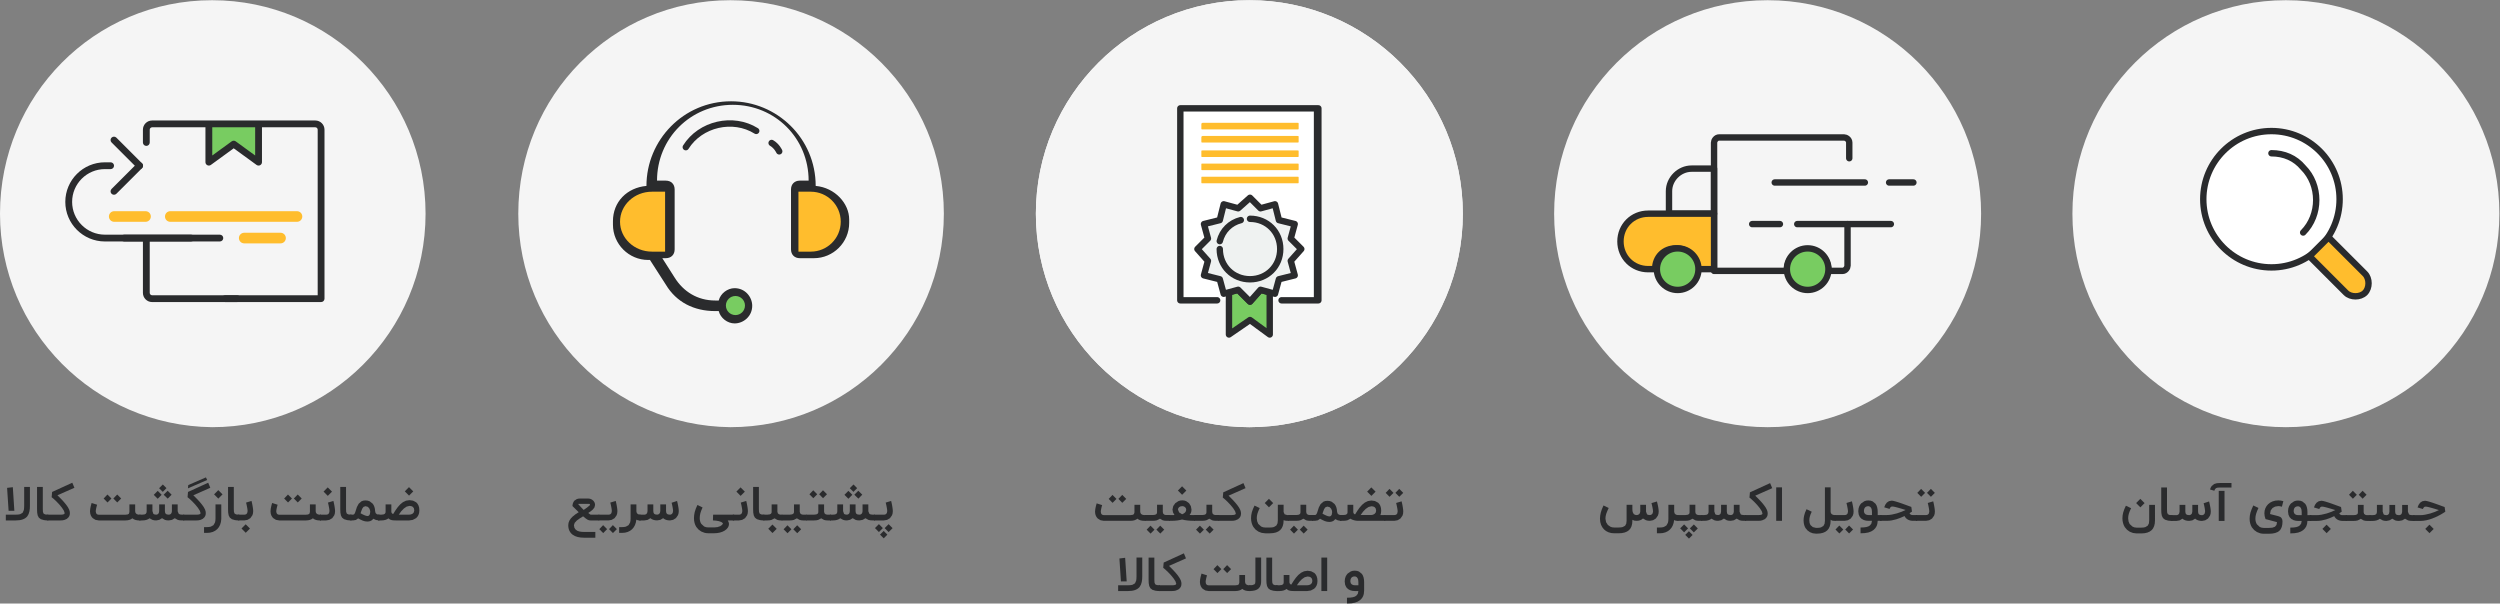 <?xml version="1.0" encoding="UTF-8" standalone="no"?>
<svg xmlns:dc="http://purl.org/dc/elements/1.1/" xmlns:cc="http://creativecommons.org/ns#"
     xmlns:rdf="http://www.w3.org/1999/02/22-rdf-syntax-ns#" xmlns:svg="http://www.w3.org/2000/svg"
     xmlns="http://www.w3.org/2000/svg" viewBox="0 0 250.04 60.36" height="60.36"
     width="250.04" xml:space="preserve" id="svg2" version="1.1">
    <rect x="0" y="0" width="250.04" height="60.36" fill="#808080" stroke="none"/>
    <defs id="defs6"/>
    <g transform="matrix(1.333,0,0,-1.333,0,60.36)" id="g10">
        <g transform="scale(0.1)" id="g12">
            <path id="path14" style="fill:#f5f5f5;fill-opacity:1;fill-rule:nonzero;stroke:none"
                  d="m 1715.13,452.656 c 88.52,0 160.18,-71.66 160.18,-160.179 0,-88.52 -71.66,-160.18 -160.18,-160.18 -88.52,0 -160.18,71.66 -160.18,160.18 0,88.519 71.66,160.179 160.18,160.179"/>
            <path id="path16" style="fill:#ffffff;fill-opacity:1;fill-rule:nonzero;stroke:none"
                    d="m 1704.28,354.477 c 28.25,0 51.15,-22.899 51.15,-51.149 0,-28.246 -22.9,-51.144 -51.15,-51.144 -28.25,0 -51.15,22.898 -51.15,51.144 0,28.25 22.9,51.149 51.15,51.149"/>
            <path id="path18" style="fill:none;stroke:#2a2b2d;stroke-width:4.799;stroke-linecap:butt;stroke-linejoin:miter;stroke-miterlimit:2.613;stroke-dasharray:none;stroke-opacity:1"
                    d="m 1704.28,354.477 c 28.25,0 51.15,-22.899 51.15,-51.149 0,-28.246 -22.9,-51.144 -51.15,-51.144 -28.25,0 -51.15,22.898 -51.15,51.144 0,28.25 22.9,51.149 51.15,51.149 z"/>
            <path id="path20" style="fill:none;stroke:#2a2b2d;stroke-width:4.799;stroke-linecap:round;stroke-linejoin:miter;stroke-miterlimit:2.613;stroke-dasharray:none;stroke-opacity:1"
                    d="m 1704.28,337.824 c 9.51,0 17.84,-3.566 23.79,-10.707 13.08,-13.082 13.08,-35.683 0,-48.765 v 0"/>
            <path id="path22" style="fill:#FFBD2D;fill-opacity:1;fill-rule:nonzero;stroke:none"
                    d="m 1732.83,260.512 14.27,14.269 27.36,-27.355 c 3.57,-3.571 3.57,-10.703 0,-14.274 v 0 c -3.57,-3.566 -10.71,-3.566 -14.28,0 l -27.35,27.36"/>
            <path id="path24" style="fill:none;stroke:#2a2b2d;stroke-width:4.799;stroke-linecap:butt;stroke-linejoin:miter;stroke-miterlimit:2.613;stroke-dasharray:none;stroke-opacity:1"
                    d="m 1732.83,260.512 14.27,14.269 27.36,-27.355 c 3.57,-3.571 3.57,-10.703 0,-14.274 v 0 c -3.57,-3.566 -10.71,-3.566 -14.28,0 z"/>
            <path id="path26" style="fill:#2a2b2d;fill-opacity:1;fill-rule:nonzero;stroke:none"
                    d="m 1602.76,75.363 3.13,3.168 3.21,-3.207 -3.17,-3.168 z m 0.35,-22.781 -2.68,0.336 -2.43,0.934 -2.11,1.504 -1.68,2 c -0.55,0.906 -0.99,1.918 -1.28,3.023 -0.31,1.105 -0.46,2.262 -0.46,3.473 l 0.14,2.227 0.44,2.215 0.8,2.367 c 0.33,0.828 0.73,1.734 1.22,2.715 l 3.91,-1.863 -1.04,-2.277 -0.68,-1.91 -0.37,-1.723 -0.11,-1.73 0.28,-2.273 0.83,-1.961 2.2,-1.976 c 0.9,-0.492 1.91,-0.738 3.02,-0.738 h 3.53 c 1.24,0 2.24,0.129 3.01,0.383 l 1.8,1.086 0.89,1.699 0.22,2.195 v 11.719 h 4.34 V 62.285 c 0,-3.238 -0.85,-5.664 -2.57,-7.277 -1.71,-1.617 -4.27,-2.426 -7.69,-2.426 h -3.53"/>
            <path id="path28" style="fill:#2a2b2d;fill-opacity:1;fill-rule:nonzero;stroke:none"
                    d="m 1630.05,61.953 c -1.28,0 -2.37,0.078 -3.29,0.234 l -2.31,0.695 -1.51,1.18 -0.87,1.672 -0.39,2.168 c -0.06,0.809 -0.09,1.695 -0.09,2.672 v 16.492 h 4.33 V 70.574 l 0.1,-2.23 0.51,-1.297 1.23,-0.609 c 0.56,-0.094 1.32,-0.148 2.29,-0.148 v -4.336"/>
            <path id="path30" style="fill:#2a2b2d;fill-opacity:1;fill-rule:nonzero;stroke:none"
                    d="m 1642.55,61.988 c -2.13,0 -3.81,0.551 -5.05,1.656 l -2.12,-1.289 -2.41,-0.402 h -3.92 v 4.336 h 3.92 l 0.6,0.066 0.79,0.34 0.68,0.805 0.3,1.473 v 0.07 4.945 h 4.33 V 69.043 c 0,-0.953 0.23,-1.649 0.68,-2.082 0.44,-0.434 1.17,-0.656 2.2,-0.656 l 0.6,0.082 0.78,0.355 0.69,0.828 0.3,1.473 v 4.945 h 4.31 V 69.043 c 0,-0.953 0.24,-1.652 0.69,-2.098 0.46,-0.449 1.2,-0.672 2.24,-0.672 l 0.62,0.094 0.77,0.387 0.66,0.824 0.29,1.465 -0.06,0.922 -0.17,1.141 -0.21,1.219 -0.24,1.176 -0.24,1.008 -0.18,0.715 4.09,1.344 0.14,-0.562 0.25,-1.074 0.3,-1.43 0.29,-1.574 0.22,-1.551 0.09,-1.332 c 0,-1.184 -0.2,-2.223 -0.59,-3.109 l -1.52,-2.211 -2.12,-1.316 -2.39,-0.453 c -2.16,0 -3.87,0.57 -5.12,1.707 l -2.11,-1.281 -2.38,-0.391"/>
            <path id="path32" style="fill:#2a2b2d;fill-opacity:1;fill-rule:nonzero;stroke:none"
                    d="m 1669.07,61.953 h -4.33 v 22.551 h 4.33 z m 5.23,25.059 h -8.53 l -1.74,-0.059 -1.2,-0.312 -0.82,-0.734 -0.59,-1.312 -3.23,0.957 c 0.3,1.043 0.71,1.898 1.24,2.562 l 1.87,1.547 2.04,0.602 2.43,0.145 h 8.53 v -3.395"/>
            <path id="path34" style="fill:#2a2b2d;fill-opacity:1;fill-rule:nonzero;stroke:none"
                    d="m 1705.03,56.91 1.9,0.699 1.13,1.332 0.39,2.106 -0.78,0.211 -1.24,0.328 -1.58,0.418 -1.71,0.465 -1.71,0.453 -1.57,0.391 -0.67,2.238 -0.21,2.133 c 0,1.324 0.24,2.574 0.73,3.754 0.49,1.176 1.18,2.207 2.09,3.082 0.9,0.875 2.01,1.566 3.32,2.082 1.31,0.508 2.78,0.762 4.42,0.762 l 1.72,-0.141 1.96,-0.43 -1.09,-4.184 -1.43,0.359 -1.26,0.113 -2.43,-0.375 -1.94,-1.086 -1.31,-1.742 -0.48,-2.332 v -0.223 l 0.02,-0.215 6.11,-1.57 c 1.11,-0.277 1.92,-0.75 2.42,-1.414 0.49,-0.672 0.75,-1.5 0.75,-2.484 0,-1.613 -0.18,-3 -0.55,-4.168 -0.39,-1.168 -0.97,-2.133 -1.8,-2.895 -0.81,-0.762 -1.88,-1.32 -3.19,-1.688 -1.29,-0.363 -2.89,-0.551 -4.75,-0.551 h -3.67 c -0.96,0 -1.87,0.113 -2.74,0.332 l -2.46,0.949 -2.1,1.496 -1.7,1.992 c -1.14,1.859 -1.72,4.035 -1.72,6.535 l 0.16,2.281 0.49,2.324 0.87,2.496 c 0.35,0.875 0.77,1.812 1.25,2.824 l 3.87,-1.867 -1.04,-2.355 -0.71,-2.023 -0.42,-1.828 -0.13,-1.77 c 0,-1.68 0.37,-3.106 1.12,-4.281 l 2.18,-2.027 c 0.93,-0.473 1.94,-0.703 3.08,-0.703 h 3.67 c 1.05,0 1.97,0.067 2.74,0.195"/>
            <path id="path36" style="fill:#2a2b2d;fill-opacity:1;fill-rule:nonzero;stroke:none"
                    d="m 1724.18,72.922 c -0.99,0 -1.77,-0.305 -2.36,-0.918 -0.57,-0.621 -0.86,-1.578 -0.86,-2.875 l 0.3,-1.305 0.78,-0.879 1.07,-0.5 1.18,-0.156 h 2.69 v 2.367 l -0.16,1.699 -0.41,1.176 -0.57,0.75 -0.63,0.414 -0.58,0.188 z m -5.75,-15.98 2.48,0.09 1.93,0.281 1.48,0.473 1.1,0.684 1.12,1.379 0.44,2.105 h -2.69 l -1.77,0.137 -1.74,0.48 -1.57,0.879 -1.3,1.332 -0.86,1.875 -0.33,2.473 0.21,2.133 0.53,1.645 0.73,1.246 0.76,0.934 2.37,1.609 c 0.88,0.375 1.83,0.566 2.86,0.566 1.27,0 2.35,-0.219 3.24,-0.656 l 2.21,-1.801 c 0.58,-0.766 1,-1.676 1.27,-2.727 0.27,-1.051 0.4,-2.191 0.4,-3.422 v -2.367 h 2.95 v -4.336 h -2.97 c -0.04,-1.59 -0.33,-2.93 -0.84,-4.023 -0.52,-1.09 -1.29,-2.043 -2.31,-2.856 l -1.74,-1.086 -2.11,-0.777 c -0.78,-0.207 -1.64,-0.359 -2.6,-0.457 -0.96,-0.105 -2.04,-0.152 -3.25,-0.152 v 4.34"/>
            <path id="path38" style="fill:#2a2b2d;fill-opacity:1;fill-rule:nonzero;stroke:none"
                    d="m 1742.51,55.977 3.14,3.172 3.2,-3.203 -3.17,-3.168 z m 14.49,12.906 -0.56,-0.375 -1.26,-0.824 0.53,-0.812 0.75,-0.418 0.72,-0.148 0.49,-0.016 h 3.18 v -4.336 h -3.18 c -1.39,0.016 -2.63,0.316 -3.73,0.914 -1.09,0.598 -1.95,1.492 -2.56,2.691 -0.9,-0.441 -1.86,-0.879 -2.89,-1.316 -1.04,-0.434 -2.12,-0.816 -3.24,-1.156 -1.13,-0.336 -2.29,-0.609 -3.47,-0.82 -1.19,-0.207 -2.37,-0.312 -3.55,-0.312 h -5.19 v 4.336 h 5.19 c 1.14,0 2.34,0.113 3.64,0.351 1.29,0.231 2.55,0.531 3.81,0.895 1.25,0.367 2.45,0.777 3.58,1.23 1.13,0.453 2.12,0.895 2.95,1.336 l -1.73,0.531 -1.91,0.578 -1.94,0.555 -1.79,0.477 -1.49,0.336 -1.05,0.117 -0.71,-0.09 -0.54,-0.316 -0.46,-0.566 -0.43,-0.836 -3.99,1.203 0.81,1.961 1.16,1.59 1.6,1.074 2.08,0.391 1.29,-0.195 1.89,-0.504 2.27,-0.711 2.43,-0.84 2.37,-0.852 2.08,-0.758 1.54,-0.566 0.8,-0.277 0.51,-3.519"/>
            <path id="path40" style="fill:#2a2b2d;fill-opacity:1;fill-rule:nonzero;stroke:none"
                    d="m 1772.69,78.633 -2.92,2.965 2.89,2.996 3,-2.996 z m -7.29,-0.016 -2.93,2.961 2.87,3 3,-3 z m 13.26,-12.328 v -4.336 h -2.57 c -0.99,0 -1.89,0.133 -2.7,0.402 l -2.06,1.18 -2.3,-1.195 c -0.9,-0.258 -1.91,-0.387 -3.04,-0.387 h -6.03 v 4.336 h 6.03 l 1.69,0.203 0.97,0.492 0.41,0.664 0.09,0.715 v 5.641 h 4.32 v -5.523 l 0.35,-1.223 0.8,-0.664 0.87,-0.262 0.6,-0.043 h 2.57"/>
            <path id="path42" style="fill:#2a2b2d;fill-opacity:1;fill-rule:nonzero;stroke:none"
                    d="m 1777.9,66.289 h 2.24 l 1.67,0.176 0.99,0.516 0.48,0.824 0.13,1.117 v 5.066 h 4.33 v -4.981 l 0.68,-2.055 c 0.45,-0.43 1.17,-0.652 2.16,-0.664 h -0.02 l 0.64,0.105 0.73,0.359 0.6,0.781 0.26,1.387 v 5.066 h 4.31 v -4.981 c 0,-0.953 0.23,-1.641 0.68,-2.074 0.45,-0.426 1.2,-0.644 2.21,-0.644 l 0.84,0.129 0.74,0.438 0.53,0.793 0.25,1.199 v -0.016 5.156 h 4.33 V 68.832 l 0.83,-1.941 c 0.51,-0.398 1.31,-0.602 2.39,-0.602 h 1.71 v -4.336 h -1.71 c -1.19,0 -2.23,0.133 -3.11,0.391 l -2.28,1.281 -2.09,-1.246 -2.43,-0.426 c -1.09,0 -2.04,0.133 -2.86,0.402 l -2.18,1.289 -2.04,-1.238 -2.26,-0.453 c -1.1,-0.012 -2.06,0.129 -2.89,0.414 l -2.15,1.207 c -1.35,-1.082 -3.18,-1.621 -5.47,-1.621 h -2.24 v 4.336"/>
            <path id="path44" style="fill:#2a2b2d;fill-opacity:1;fill-rule:nonzero;stroke:none"
                    d="m 1819.68,55.977 3.13,3.172 3.21,-3.203 -3.17,-3.168 z m 15.05,12.906 -0.91,-0.606 -2.13,-1.316 c -0.88,-0.516 -1.91,-1.066 -3.1,-1.648 -1.18,-0.578 -2.46,-1.117 -3.82,-1.617 -1.37,-0.496 -2.81,-0.914 -4.31,-1.246 -1.5,-0.332 -3,-0.496 -4.51,-0.496 h -5.27 v 4.336 h 5.27 c 1.14,0 2.35,0.113 3.64,0.351 1.29,0.231 2.56,0.531 3.82,0.895 1.25,0.367 2.44,0.777 3.57,1.23 1.13,0.453 2.12,0.895 2.95,1.336 l -1.73,0.531 -1.9,0.578 -1.94,0.555 -1.8,0.477 -1.49,0.336 -1.05,0.117 -0.7,-0.09 -0.54,-0.316 -0.46,-0.566 -0.44,-0.836 -3.98,1.203 0.8,1.961 1.17,1.59 1.6,1.074 2.07,0.391 1.28,-0.195 1.91,-0.504 2.27,-0.711 2.43,-0.84 2.37,-0.852 2.07,-0.758 1.55,-0.566 0.8,-0.277 0.51,-3.519"/>
            <path id="path46" style="fill:#f5f5f5;fill-opacity:1;fill-rule:nonzero;stroke:none"
                    d="m 1326.26,452.656 c 88.52,0 160.18,-71.66 160.18,-160.179 0,-88.52 -71.66,-160.18 -160.18,-160.18 -88.52,0 -160.18,71.66 -160.18,160.18 0,88.519 71.66,160.179 160.18,160.179"/>
            <path id="path48" style="fill:none;stroke:#2a2b2d;stroke-width:4.799;stroke-linecap:round;stroke-linejoin:round;stroke-miterlimit:2.613;stroke-dasharray:none;stroke-opacity:1"
                    d="m 1386.21,284.672 v -31.211 c 0,-1.301 -1.3,-3.898 -3.9,-3.898 h -10.41 c 0,9.101 -6.5,15.601 -15.6,15.601 -9.11,0 -15.61,-6.5 -15.61,-15.601 h -54.62 v 96.234 c 0,1.301 1.3,3.898 3.9,3.898 h 93.64 c 1.3,0 3.9,-1.3 3.9,-3.898 V 334.09"/>
            <path id="path50" style="fill:none;stroke:#2a2b2d;stroke-width:4.799;stroke-linecap:round;stroke-linejoin:round;stroke-miterlimit:2.613;stroke-dasharray:none;stroke-opacity:1"
                    d="m 1286.07,326.289 h -16.9 c -9.11,0 -16.91,-7.805 -16.91,-16.906 v -16.906 h 33.81 z"/>
            <path id="path52" style="fill:#FFBD2D;fill-opacity:1;fill-rule:nonzero;stroke:none"
                    d="m 1286.07,292.477 h -49.42 c -11.7,0 -20.8,-9.106 -20.8,-20.809 0,-11.703 9.1,-20.809 20.8,-20.809 h 5.21 c 0,9.106 6.5,15.61 15.6,15.61 9.1,0 15.61,-6.504 15.61,-15.61 h 13 v 41.618"/>
            <path id="path54" style="fill:none;stroke:#2a2b2d;stroke-width:4.799;stroke-linecap:round;stroke-linejoin:round;stroke-miterlimit:2.613;stroke-dasharray:none;stroke-opacity:1"
                    d="m 1286.07,292.477 h -49.42 c -11.7,0 -20.8,-9.106 -20.8,-20.809 0,-11.703 9.1,-20.809 20.8,-20.809 h 5.21 c 0,9.106 6.5,15.61 15.6,15.61 9.1,0 15.61,-6.504 15.61,-15.61 h 13 z"/>
            <path id="path56" style="fill:#78cc61;fill-opacity:1;fill-rule:nonzero;stroke:none"
                    d="m 1258.76,266.469 c 8.62,0 15.61,-6.989 15.61,-15.61 0,-8.617 -6.99,-15.601 -15.61,-15.601 -8.62,0 -15.6,6.984 -15.6,15.601 0,8.621 6.98,15.61 15.6,15.61"/>
            <path id="path58" style="fill:none;stroke:#2a2b2d;stroke-width:4.799;stroke-linecap:round;stroke-linejoin:round;stroke-miterlimit:2.613;stroke-dasharray:none;stroke-opacity:1"
                    d="m 1258.76,266.469 c 8.62,0 15.61,-6.989 15.61,-15.61 0,-8.617 -6.99,-15.601 -15.61,-15.601 -8.62,0 -15.6,6.984 -15.6,15.601 0,8.621 6.98,15.61 15.6,15.61 z"/>
            <path id="path60" style="fill:#78cc61;fill-opacity:1;fill-rule:nonzero;stroke:none"
                    d="m 1356.3,266.469 c 8.62,0 15.6,-6.989 15.6,-15.61 0,-8.617 -6.98,-15.601 -15.6,-15.601 -8.62,0 -15.61,6.984 -15.61,15.601 0,8.621 6.99,15.61 15.61,15.61"/>
            <path id="path62" style="fill:none;stroke:#2a2b2d;stroke-width:4.799;stroke-linecap:round;stroke-linejoin:round;stroke-miterlimit:2.613;stroke-dasharray:none;stroke-opacity:1"
                    d="m 1356.3,266.469 c 8.62,0 15.6,-6.989 15.6,-15.61 0,-8.617 -6.98,-15.601 -15.6,-15.601 -8.62,0 -15.61,6.984 -15.61,15.601 0,8.621 6.99,15.61 15.61,15.61 z"/>
            <path id="path64" style="fill:none;stroke:#2a2b2d;stroke-width:4.799;stroke-linecap:round;stroke-linejoin:round;stroke-miterlimit:2.613;stroke-dasharray:none;stroke-opacity:1"
                    d="m 1348.49,284.672 h 70.23"/>
            <path id="path66" style="fill:none;stroke:#2a2b2d;stroke-width:4.799;stroke-linecap:round;stroke-linejoin:round;stroke-miterlimit:2.613;stroke-dasharray:none;stroke-opacity:1"
                    d="m 1399.21,315.887 h -67.62"/>
            <path id="path68" style="fill:none;stroke:#2a2b2d;stroke-width:4.799;stroke-linecap:round;stroke-linejoin:round;stroke-miterlimit:2.613;stroke-dasharray:none;stroke-opacity:1"
                    d="m 1314.68,284.672 h 20.81"/>
            <path id="path70" style="fill:none;stroke:#2a2b2d;stroke-width:4.799;stroke-linecap:round;stroke-linejoin:round;stroke-miterlimit:2.613;stroke-dasharray:none;stroke-opacity:1"
                    d="m 1435.63,315.887 h -18.21"/>
            <path id="path72" style="fill:#2a2b2d;fill-opacity:1;fill-rule:nonzero;stroke:none"
                    d="m 1237.94,62.035 c -1.09,0 -2.07,0.152 -2.94,0.453 l -2.25,1.289 -1.11,-0.836 -1.2,-0.531 -1.24,-0.289 -1.19,-0.086 -1.7,0.141 -1.53,0.625 v -0.731 c 0,-3.191 -0.87,-5.559 -2.59,-7.086 -1.72,-1.531 -4.29,-2.301 -7.67,-2.301 h -3.4 c -1.55,0 -2.98,0.254 -4.28,0.769 -1.31,0.508 -2.42,1.238 -3.36,2.18 -0.94,0.945 -1.68,2.094 -2.21,3.434 -0.52,1.344 -0.79,2.848 -0.79,4.519 l 0.15,2.297 0.46,2.352 0.81,2.516 c 0.33,0.875 0.73,1.816 1.22,2.816 l 3.9,-1.898 -1.07,-2.328 -0.78,-2.035 -0.45,-1.863 -0.14,-1.801 0.47,-2.605 1.35,-2.109 2.07,-1.41 c 0.8,-0.344 1.69,-0.508 2.65,-0.492 h 3.4 c 1.23,0 2.23,0.113 3,0.34 l 1.81,0.981 0.87,1.586 0.24,2.141 v 12 h 4.34 v -3.133 c 0,-1 0.09,-1.801 0.28,-2.402 l 0.73,-1.387 1.04,-0.637 1.18,-0.156 0.83,0.129 0.88,0.445 0.7,0.844 0.28,1.316 v 4.981 h 4.32 v -5.156 l 0.72,-1.941 c 0.45,-0.41 1.18,-0.617 2.17,-0.617 h -0.02 l 0.65,0.113 0.79,0.383 0.67,0.816 0.28,1.422 -0.15,1.461 -0.33,1.82 -0.38,1.738 -0.32,1.215 4.1,1.238 0.14,-0.543 0.27,-1.07 0.31,-1.41 0.3,-1.566 0.22,-1.551 0.09,-1.332 c 0,-1.183 -0.2,-2.211 -0.59,-3.094 l -1.51,-2.191 -2.11,-1.316 -2.38,-0.453"/>
            <path id="path74" style="fill:#2a2b2d;fill-opacity:1;fill-rule:nonzero;stroke:none"
                    d="m 1259.37,62.035 h -0.67 l -1.35,0.086 -1.24,0.488 c -0.14,-1.496 -0.49,-2.856 -1.03,-4.074 -0.55,-1.219 -1.27,-2.258 -2.19,-3.129 -0.9,-0.863 -1.99,-1.531 -3.26,-2.008 -1.26,-0.476 -2.68,-0.715 -4.27,-0.715 h -2.17 v 4.34 h 2.17 c 1.12,0 2.08,0.113 2.89,0.344 l 2.01,1.117 1.16,1.992 c 0.26,0.816 0.38,1.816 0.38,2.988 v 10.605 h 4.35 v -5.207 l 0.34,-1.293 0.78,-0.754 0.86,-0.355 0.57,-0.09 h 0.67 v -4.336"/>
            <path id="path76" style="fill:#2a2b2d;fill-opacity:1;fill-rule:nonzero;stroke:none"
                    d="m 1267.91,56.359 2.99,2.957 2.97,-2.992 -2.97,-2.961 z m -3.47,-4.879 2.75,2.754 2.79,-2.785 -2.75,-2.754 z m -3.8,4.914 2.97,2.961 2.95,-2.996 -2.95,-2.961 z m 16.56,9.977 v -4.336 h -2.57 c -0.99,0 -1.88,0.133 -2.7,0.402 l -2.05,1.184 -2.31,-1.199 c -0.9,-0.258 -1.9,-0.387 -3.04,-0.387 h -6.03 v 4.336 h 6.03 l 1.69,0.203 0.97,0.492 0.41,0.664 0.09,0.715 v 5.641 h 4.33 v -5.523 l 0.35,-1.223 0.79,-0.664 0.87,-0.262 0.6,-0.043 h 2.57"/>
            <path id="path78" style="fill:#2a2b2d;fill-opacity:1;fill-rule:nonzero;stroke:none"
                    d="m 1276.44,66.371 h 2.24 l 1.67,0.176 0.99,0.516 0.48,0.824 0.13,1.117 v 5.066 h 4.33 v -4.981 l 0.68,-2.055 c 0.45,-0.43 1.17,-0.652 2.16,-0.664 h -0.02 l 0.64,0.105 0.73,0.359 0.6,0.781 0.26,1.387 v 5.066 h 4.31 v -4.981 c 0,-0.953 0.23,-1.641 0.68,-2.074 0.46,-0.426 1.2,-0.644 2.22,-0.644 l 0.83,0.129 0.74,0.438 0.54,0.793 0.24,1.199 v -0.016 5.156 h 4.34 v -5.156 l 0.82,-1.941 c 0.51,-0.399 1.32,-0.602 2.4,-0.602 h 1.7 v -4.336 h -1.7 c -1.2,0 -2.24,0.133 -3.12,0.391 l -2.28,1.281 -2.09,-1.246 -2.42,-0.426 c -1.09,0 -2.05,0.133 -2.86,0.402 l -2.19,1.289 -2.03,-1.238 -2.27,-0.453 c -1.1,-0.012 -2.06,0.129 -2.89,0.414 l -2.15,1.207 c -1.35,-1.082 -3.18,-1.621 -5.47,-1.621 h -2.24 v 4.336"/>
            <path id="path80" style="fill:#2a2b2d;fill-opacity:1;fill-rule:nonzero;stroke:none"
                    d="m 1309.35,62.035 v 4.336 h 10.19 l 0.77,0.027 0.96,0.137 0.8,0.332 0.34,0.602 -0.56,1.812 -1.46,2.262 -1.99,2.43 -2.19,2.316 -2.05,1.922 -1.54,1.258 0.35,3.933 15.15,6.934 1.59,-3.797 -12.74,-5.625 1.48,-1.461 1.7,-1.734 1.74,-1.899 1.61,-1.965 1.35,-1.926 0.93,-1.781 0.42,-1.41 0.11,-1.234 -0.12,-1.219 -0.29,-0.891 -0.65,-1.059 -1.2,-1.098 -1.96,-0.852 c -0.78,-0.234 -1.73,-0.351 -2.85,-0.351 h -9.89"/>
            <path id="path82" style="fill:#2a2b2d;fill-opacity:1;fill-rule:nonzero;stroke:none"
                    d="m 1337.05,62.035 h -4.35 v 25.113 h 4.35 V 62.035"/>
            <path id="path84" style="fill:#2a2b2d;fill-opacity:1;fill-rule:nonzero;stroke:none"
                    d="m 1362.53,52.406 -2.37,0.277 -2.13,0.82 -1.82,1.297 -1.47,1.734 -0.53,0.98 -0.48,1.281 -0.35,1.586 -0.14,1.899 0.09,1.75 0.33,1.902 0.65,2.188 c 0.29,0.781 0.66,1.656 1.13,2.621 l 3.92,-1.863 -0.88,-1.977 -0.55,-1.688 -0.3,-1.508 -0.08,-1.445 0.21,-1.851 0.65,-1.559 -0.01,0.012 1.77,-1.531 2.36,-0.594 h 0.8 c 1.21,0 2.21,0.129 2.98,0.387 l 1.81,1.082 0.89,1.688 0.24,2.211 v 25.043 h 4.28 V 68.723 l 0.26,-0.977 0.64,-0.742 0.92,-0.469 1.02,-0.164 h 0.92 v -4.336 h -0.92 l -1.02,0.047 -0.72,0.145 -0.57,0.27 -0.53,0.406 v -0.797 c 0,-6.441 -3.4,-9.676 -10.2,-9.699 h -0.8"/>
            <path id="path86" style="fill:#2a2b2d;fill-opacity:1;fill-rule:nonzero;stroke:none"
                    d="m 1387.39,52.562 -2.92,2.957 2.89,3 2.99,-3 z m -7.3,-0.016 -2.92,2.957 2.87,2.996 3,-2.996 z m 9.41,24.117 0.14,-0.578 0.26,-1.101 0.29,-1.453 0.28,-1.613 0.2,-1.574 0.09,-1.34 c 0,-1.195 -0.2,-2.234 -0.6,-3.109 l -1.55,-2.168 -2.15,-1.277 -2.39,-0.414 h -7.51 v 4.336 h 7.63 l 0.6,0.062 0.78,0.32 0.69,0.793 0.3,1.457 -0.07,0.93 -0.16,1.172 -0.24,1.281 -0.24,1.242 -0.25,1.059 -0.2,0.742 4.1,1.234"/>
            <path id="path88" style="fill:#2a2b2d;fill-opacity:1;fill-rule:nonzero;stroke:none"
                    d="m 1401.75,73.004 c -0.99,0 -1.77,-0.301 -2.36,-0.922 -0.58,-0.613 -0.87,-1.574 -0.87,-2.867 l 0.3,-1.308 0.79,-0.879 1.07,-0.5 1.18,-0.156 h 2.69 v 2.367 l -0.16,1.699 -0.41,1.18 -0.58,0.746 -0.62,0.414 -0.58,0.188 z m -5.76,-15.98 2.48,0.094 1.94,0.277 1.48,0.473 1.1,0.684 1.11,1.379 0.45,2.106 h -2.69 l -1.77,0.141 -1.74,0.476 -1.57,0.879 -1.3,1.332 -0.87,1.875 -0.33,2.477 0.22,2.129 0.53,1.645 0.73,1.246 0.76,0.93 2.37,1.613 c 0.88,0.375 1.83,0.567 2.86,0.567 1.26,0 2.34,-0.215 3.24,-0.656 l 2.21,-1.801 c 0.58,-0.766 1,-1.676 1.27,-2.727 0.26,-1.047 0.4,-2.191 0.4,-3.422 v -2.367 h 2.95 v -4.336 h -2.97 c -0.04,-1.59 -0.33,-2.93 -0.85,-4.024 -0.51,-1.09 -1.28,-2.043 -2.3,-2.855 l -1.74,-1.086 -2.11,-0.777 c -0.78,-0.207 -1.65,-0.359 -2.6,-0.461 -0.96,-0.102 -2.04,-0.148 -3.26,-0.148 v 4.34"/>
            <path id="path90" style="fill:#2a2b2d;fill-opacity:1;fill-rule:nonzero;stroke:none"
                    d="m 1434.56,68.965 -0.55,-0.375 -1.27,-0.824 0.54,-0.812 0.75,-0.418 0.72,-0.148 0.48,-0.016 h 3.18 v -4.336 h -3.18 c -1.39,0.016 -2.62,0.32 -3.72,0.914 -1.09,0.598 -1.96,1.492 -2.56,2.691 -0.9,-0.441 -1.87,-0.879 -2.9,-1.316 -1.04,-0.434 -2.12,-0.816 -3.24,-1.156 -1.12,-0.336 -2.28,-0.609 -3.47,-0.82 -1.18,-0.203 -2.36,-0.312 -3.55,-0.312 h -5.18 v 4.336 h 5.18 c 1.15,0 2.35,0.113 3.65,0.352 1.28,0.23 2.55,0.531 3.8,0.894 1.26,0.367 2.45,0.777 3.59,1.23 1.13,0.453 2.12,0.894 2.95,1.336 l -1.73,0.531 -1.91,0.578 -1.94,0.555 -1.79,0.476 -1.49,0.336 -1.05,0.117 -0.71,-0.09 -0.55,-0.316 -0.45,-0.566 -0.43,-0.836 -3.99,1.203 0.81,1.961 1.16,1.59 1.6,1.074 2.08,0.391 1.28,-0.195 1.9,-0.504 2.27,-0.711 2.43,-0.836 2.37,-0.856 2.07,-0.758 1.55,-0.566 0.8,-0.277 0.5,-3.52"/>
            <path id="path92" style="fill:#2a2b2d;fill-opacity:1;fill-rule:nonzero;stroke:none"
                    d="m 1448.77,80.059 -2.93,2.961 2.9,3 2.99,-3 z m -7.3,-0.016 -2.92,2.961 2.87,2.992 2.99,-2.992 z m 9.03,-3.379 0.14,-0.578 0.26,-1.101 0.28,-1.453 0.28,-1.613 0.21,-1.574 0.08,-1.34 c 0,-1.195 -0.19,-2.234 -0.6,-3.109 l -1.54,-2.168 -2.15,-1.277 -2.4,-0.414 h -7.5 v 4.336 h 7.63 l 0.59,0.062 0.78,0.32 0.69,0.793 0.3,1.457 -0.06,0.93 -0.16,1.172 -0.24,1.281 -0.25,1.242 -0.24,1.059 -0.2,0.742 4.1,1.234"/>
            <path id="path94" style="fill:#f5f5f5;fill-opacity:1;fill-rule:nonzero;stroke:none"
                    d="m 937.395,452.656 c 88.515,0 160.175,-71.66 160.175,-160.179 0,-88.52 -71.66,-160.18 -160.175,-160.18 -88.524,0 -160.18,71.66 -160.18,160.18 0,88.519 71.656,160.179 160.18,160.179"/>
            <path id="path96" style="fill:#f5f5f5;fill-opacity:1;fill-rule:nonzero;stroke:none"
                    d="m 937.395,452.656 c 88.515,0 160.175,-71.66 160.175,-160.179 0,-88.52 -71.66,-160.18 -160.175,-160.18 -88.524,0 -160.18,71.66 -160.18,160.18 0,88.519 71.656,160.179 160.18,160.179"/>
            <path id="path98" style="fill:#ffffff;fill-opacity:1;fill-rule:nonzero;stroke:none"
                    d="M 885.605,371.512 H 988.191 V 227.496 H 885.605 v 144.016"/>
            <path id="path100" style="fill:#78cc61;fill-opacity:1;fill-rule:nonzero;stroke:none"
                    d="m 922.102,233.414 v -31.566 l 15.785,10.851 14.797,-10.851 v 31.566 l -6.907,1.973 -7.89,-8.879 -8.879,8.879 -6.906,-1.973"/>
            <path id="path102" style="fill:none;stroke:#2a2b2d;stroke-width:4.799;stroke-linecap:butt;stroke-linejoin:round;stroke-miterlimit:2.613;stroke-dasharray:none;stroke-opacity:1"
                    d="m 922.102,233.414 v -31.566 l 15.785,10.851 14.797,-10.851 v 31.566 l -6.907,1.973 -7.89,-8.879 -8.879,8.879 z"/>
            <path id="path104" style="fill:none;stroke:#2a2b2d;stroke-width:4.799;stroke-linecap:round;stroke-linejoin:round;stroke-miterlimit:2.613;stroke-dasharray:none;stroke-opacity:1"
                    d="M 913.227,227.496 H 885.605 V 371.512 H 988.191 V 227.496 m -26.632,0 H 989.18 V 371.512 H 885.605 V 227.496"/>
            <path id="path106" style="fill:#FFBD2D;fill-opacity:1;fill-rule:nonzero;stroke:none"
                    d="m 902.375,360.66 h 71.023 c 0.985,0 0.985,0 0.985,-0.984 v -2.961 c 0,-0.985 0,-0.985 -0.985,-0.985 h -71.023 c -0.988,0 -0.988,0 -0.988,0.985 v 2.961 c 0,0 0,0.984 0.988,0.984"/>
            <path id="path108" style="fill:#FFBD2D;fill-opacity:1;fill-rule:nonzero;stroke:none"
                    d="m 902.375,350.797 h 71.023 c 0.985,0 0.985,0 0.985,-0.984 v -2.961 c 0,-0.989 0,-0.989 -0.985,-0.989 h -71.023 c -0.988,0 -0.988,0 -0.988,0.989 v 2.961 c 0,0 0,0.984 0.988,0.984"/>
            <path id="path110" style="fill:#FFBD2D;fill-opacity:1;fill-rule:nonzero;stroke:none"
                    d="m 902.375,339.945 h 71.023 c 0.985,0 0.985,0 0.985,-0.984 V 336 c 0,-0.984 0,-0.984 -0.985,-0.984 h -71.023 c -0.988,0 -0.988,0 -0.988,0.984 v 2.961 c 0,0.984 0,0.984 0.988,0.984"/>
            <path id="path112" style="fill:#FFBD2D;fill-opacity:1;fill-rule:nonzero;stroke:none"
                    d="m 902.375,330.082 h 71.023 c 0.985,0 0.985,0 0.985,-0.984 v -2.961 c 0,-0.985 0,-0.985 -0.985,-0.985 h -71.023 c -0.988,0 -0.988,0 -0.988,0.985 v 2.961 c 0,0.984 0,0.984 0.988,0.984"/>
            <path id="path114" style="fill:#eff2f1;fill-opacity:1;fill-rule:nonzero;stroke:none"
                    d="m 937.887,304.438 7.89,-7.895 10.852,2.961 2.957,-11.836 11.84,-2.961 -2.961,-10.852 7.89,-7.89 -7.89,-8.875 2.961,-10.852 -11.84,-2.961 -2.957,-10.851 -10.852,2.961 -7.89,-8.879 -8.879,8.879 -10.852,-2.961 -2.957,10.851 -11.84,2.961 2.961,10.852 -7.89,8.875 7.89,7.89 -2.961,10.852 11.84,2.961 2.957,11.836 10.852,-2.961 8.879,7.895"/>
            <path id="path116" style="fill:none;stroke:#2a2b2d;stroke-width:4.799;stroke-linecap:round;stroke-linejoin:round;stroke-miterlimit:2.613;stroke-dasharray:none;stroke-opacity:1"
                    d="m 937.887,304.438 7.89,-7.895 10.852,2.961 2.957,-11.836 11.84,-2.961 -2.961,-10.852 7.89,-7.89 -7.89,-8.875 2.961,-10.852 -11.84,-2.961 -2.957,-10.851 -10.852,2.961 -7.89,-8.879 -8.879,8.879 -10.852,-2.961 -2.957,10.851 -11.84,2.961 2.961,10.852 -7.89,8.875 7.89,7.89 -2.961,10.852 11.84,2.961 2.957,11.836 10.852,-2.961 z"/>
            <path id="path118" style="fill:#FFBD2D;fill-opacity:1;fill-rule:nonzero;stroke:none"
                    d="m 902.375,320.219 h 71.023 c 0.985,0 0.985,0 0.985,-0.989 v -2.957 c 0,-0.988 0,-0.988 -0.985,-0.988 h -71.023 c -0.988,0 -0.988,0 -0.988,0.988 v 2.957 c 0,0.989 0,0.989 0.988,0.989"/>
            <path id="path120" style="fill:none;stroke:#2a2b2d;stroke-width:4.799;stroke-linecap:round;stroke-linejoin:miter;stroke-miterlimit:2.613;stroke-dasharray:none;stroke-opacity:1"
                    d="m 937.887,288.652 c 12.824,0 22.687,-9.863 22.687,-22.687 0,-12.824 -9.863,-22.688 -22.687,-22.688 -12.824,0 -22.688,9.864 -22.688,22.688"/>
            <path id="path122" style="fill:none;stroke:#2a2b2d;stroke-width:4.799;stroke-linecap:round;stroke-linejoin:miter;stroke-miterlimit:2.613;stroke-dasharray:none;stroke-opacity:1"
                    d="m 915.199,271.883 c 1.973,7.89 7.891,13.812 15.781,15.785"/>
            <path id="path124" style="fill:#2a2b2d;fill-opacity:1;fill-rule:nonzero;stroke:none"
                    d="m 842.059,75.535 -2.922,2.961 2.89,3 2.996,-3 z m -7.297,-0.016 -2.922,2.961 2.871,2.996 2.992,-2.996 z m 20.746,-1.445 v -5.101 l 0.187,-1.035 0.461,-0.715 0.641,-0.453 0.68,-0.254 0.586,-0.113 0.371,-0.023 h 1.078 v -4.34 h -1.078 l -1.266,0.078 -1.34,0.262 -1.297,0.5 -1.109,0.766 c -1.27,-1.059 -2.988,-1.59 -5.156,-1.605 h -20.102 l -2.437,0.438 -2.039,1.27 -0.719,0.805 -0.668,1.109 -0.496,1.457 -0.184,1.816 0.176,1.895 0.391,1.926 0.41,1.562 0.238,0.82 2.078,-0.66 2.047,-0.648 -0.328,-1.121 -0.328,-1.348 -0.258,-1.344 -0.113,-1.113 0.234,-1.351 0.578,-0.781 0.738,-0.355 0.711,-0.09 h 19.946 l 1.636,0.184 1.008,0.531 0.403,1.305 v 5.73 h 4.32"/>
            <path id="path126" style="fill:#2a2b2d;fill-opacity:1;fill-rule:nonzero;stroke:none"
                    d="m 870.574,52.465 -2.933,2.957 2.894,2.996 2.992,-2.996 z m -7.297,-0.023 -2.929,2.965 2.879,2.996 2.996,-2.996 z m 14.379,13.938 v -4.34 h -2.574 c -0.988,0 -1.883,0.137 -2.695,0.402 l -2.059,1.184 -2.305,-1.199 c -0.894,-0.258 -1.906,-0.387 -3.035,-0.387 h -6.031 v 4.34 h 6.031 l 1.688,0.199 0.965,0.492 0.414,0.664 0.09,0.715 v 5.641 h 4.324 v -5.519 l 0.351,-1.226 0.789,-0.664 0.875,-0.262 0.598,-0.039 h 2.574"/>
            <path id="path128" style="fill:#2a2b2d;fill-opacity:1;fill-rule:nonzero;stroke:none"
                    d="m 883.828,70.469 0.875,-2.106 2.266,-1.41 1.215,0.594 0.968,0.754 0.649,0.973 0.222,1.23 -0.203,0.871 -0.586,0.828 -0.925,0.617 -1.227,0.246 -1.367,-0.219 -1.031,-0.574 -0.637,-0.828 z m -0.051,14.301 3.141,3.168 3.199,-3.207 -3.168,-3.168 z m 3.305,-7.371 c 1.082,0 2.047,-0.195 2.902,-0.59 l 2.172,-1.559 1.36,-2.203 0.472,-2.543 -0.093,-1.281 -0.266,-1.008 -0.445,-0.891 -0.606,-0.91 0.68,-0.027 0.75,-0.008 h 0.722 0.618 1.242 v -4.34 h -1.242 l -2.278,0.074 -2.261,0.199 -2.102,0.312 -1.777,0.406 c -1.051,-0.301 -2.235,-0.539 -3.551,-0.719 -1.309,-0.18 -2.813,-0.273 -4.5,-0.273 h -1.82 v 4.34 h 1.82 l 0.754,-0.012 0.504,-0.004 0.472,0.004 0.606,0.047 -1.11,1.93 -0.382,2.16 0.578,2.629 1.574,2.203 2.336,1.508 c 0.894,0.371 1.852,0.555 2.871,0.555"/>
            <path id="path130" style="fill:#2a2b2d;fill-opacity:1;fill-rule:nonzero;stroke:none"
                    d="m 907.633,52.465 -2.934,2.957 2.895,2.996 2.992,-2.996 z m -7.297,-0.023 -2.934,2.965 2.883,2.996 2.996,-2.996 z m 14.379,13.938 v -4.34 h -2.574 c -0.989,0 -1.883,0.137 -2.696,0.402 l -2.058,1.184 -2.305,-1.199 c -0.894,-0.258 -1.902,-0.387 -3.035,-0.387 h -6.031 v 4.34 h 6.031 l 1.687,0.199 0.965,0.492 0.414,0.664 0.09,0.715 v 5.641 h 4.324 v -5.519 l 0.352,-1.226 0.793,-0.664 0.871,-0.262 0.598,-0.039 h 2.574"/>
            <path id="path132" style="fill:#2a2b2d;fill-opacity:1;fill-rule:nonzero;stroke:none"
                    d="m 914.188,62.039 v 4.34 h 10.191 l 0.769,0.023 0.957,0.141 0.805,0.328 0.34,0.602 -0.566,1.812 -1.454,2.266 -1.996,2.426 -2.191,2.316 -2.047,1.926 -1.535,1.254 0.352,3.938 15.148,6.93 1.586,-3.797 -12.742,-5.625 1.48,-1.461 1.699,-1.734 1.739,-1.899 1.617,-1.965 1.348,-1.926 0.925,-1.781 0.422,-1.406 0.113,-1.234 -0.125,-1.223 -0.285,-0.891 -0.648,-1.059 -1.203,-1.098 -1.957,-0.852 c -0.782,-0.234 -1.731,-0.351 -2.852,-0.351 h -9.89"/>
            <path id="path134" style="fill:#2a2b2d;fill-opacity:1;fill-rule:nonzero;stroke:none"
                    d="m 948.941,75.383 3.141,3.168 3.199,-3.203 -3.168,-3.172 z m 0.372,-22.711 -2.684,0.332 -2.43,0.938 -2.109,1.5 -1.68,2.004 c -0.555,0.906 -0.988,1.914 -1.285,3.019 -0.309,1.105 -0.453,2.266 -0.453,3.473 l 0.133,2.231 0.441,2.211 0.805,2.367 c 0.328,0.828 0.73,1.734 1.215,2.719 l 3.91,-1.863 -1.039,-2.281 -0.68,-1.91 -0.371,-1.723 -0.113,-1.73 0.289,-2.273 0.824,-1.961 2.199,-1.977 c 0.906,-0.492 1.914,-0.738 3.028,-0.738 h 3.531 c 1.234,0 2.23,0.129 3.004,0.387 l 1.8,1.086 0.887,1.695 0.227,2.199 v 11.715 h 4.34 v -5.434 l 0.753,-1.711 1.872,-0.566 h 1.402 v -4.34 h -1.402 l -1.348,0.125 -1.277,0.348 V 62.375 c 0,-3.242 -0.852,-5.664 -2.571,-7.281 -1.711,-1.617 -4.273,-2.422 -7.687,-2.422 h -3.531"/>
            <path id="path136" style="fill:#2a2b2d;fill-opacity:1;fill-rule:nonzero;stroke:none"
                    d="m 978.18,52.465 -2.934,2.957 2.891,2.996 2.996,-2.996 z m -7.297,-0.023 -2.934,2.965 2.883,2.996 2.992,-2.996 z m 14.379,13.938 v -4.34 h -2.574 c -0.989,0 -1.883,0.137 -2.696,0.402 l -2.058,1.184 -2.305,-1.199 c -0.899,-0.258 -1.906,-0.387 -3.039,-0.387 h -6.027 v 4.34 h 6.027 l 1.687,0.199 0.969,0.492 0.41,0.664 0.094,0.715 v 5.641 h 4.324 v -5.519 l 0.348,-1.226 0.793,-0.664 0.875,-0.262 0.598,-0.039 h 2.574"/>
            <path id="path138" style="fill:#2a2b2d;fill-opacity:1;fill-rule:nonzero;stroke:none"
                    d="m 997.453,65.332 0.496,0.062 0.688,0.371 0.621,0.969 0.265,1.836 -0.164,1.156 -0.578,1.379 -1.101,1.148 -1.727,0.477 -1.484,-0.539 -0.965,-1.336 -0.66,-1.734 -0.586,-1.699 1.371,-0.742 1.418,-0.668 1.316,-0.488 z m -1.5,11.723 c 1.192,0 2.235,-0.215 3.129,-0.648 l 2.228,-1.738 c 0.61,-0.731 1.06,-1.582 1.37,-2.543 0.31,-0.969 0.48,-1.977 0.5,-3.031 l 0.38,-1.524 0.87,-0.812 0.96,-0.32 0.65,-0.059 h 0.48 v -4.34 h -0.48 l -2.28,0.359 -1.89,0.914 -1.14,-1.16 -1.257,-0.633 -1.203,-0.262 -0.989,-0.051 -1.656,0.164 -1.598,0.469 -1.675,0.75 -1.907,1 -1.675,-1.191 -2.098,-0.359 h -2.145 l -0.031,4.34 h 2.176 l 0.668,0.227 0.523,0.633 0.434,0.992 0.41,1.301 0.836,2.582 1.297,2.43 2.047,1.809 c 0.824,0.465 1.851,0.703 3.066,0.703"/>
            <path id="path140" style="fill:#2a2b2d;fill-opacity:1;fill-rule:nonzero;stroke:none"
                    d="m 1025.78,83.949 3.12,3.168 3.22,-3.203 -3.17,-3.172 z m 3.17,-10.988 -2.13,-0.543 -2.12,-1.449 -2.02,-2.102 -1.77,-2.488 h 7.82 l 1.35,0.211 1.22,0.617 0.89,1.008 0.34,1.367 -0.3,1.629 -0.79,1.043 -1.14,0.551 z m -11.82,-5.469 1.47,2.324 1.63,2.258 1.81,2.035 2.04,1.652 2.28,1.105 2.59,0.414 2.67,-0.375 2.37,-1.266 c 0.7,-0.594 1.26,-1.379 1.69,-2.367 0.43,-0.988 0.64,-2.219 0.64,-3.691 l -0.16,-1.734 -0.44,-1.469 h 3.63 v -4.34 h -20.58 l -1.39,0.113 -1.51,0.324 -1.45,0.504 -1.15,0.664 -2.26,-1.203 c -0.87,-0.242 -1.86,-0.375 -3,-0.402 h -2.71 v 4.34 h 2.59 l 1.69,0.188 0.94,0.5 0.44,0.66 0.1,0.703 v 5.644 h 4.31 v -5.504 l 0.13,-0.609 0.31,-0.527 0.44,-0.387 0.5,-0.18 0.38,0.625"/>
            <path id="path142" style="fill:#2a2b2d;fill-opacity:1;fill-rule:nonzero;stroke:none"
                    d="m 1049.89,80.066 -2.92,2.957 2.89,3 2.99,-3 z m -7.3,-0.016 -2.92,2.957 2.87,2.996 3,-2.996 z m 9.03,-3.383 0.14,-0.574 0.26,-1.102 0.29,-1.457 0.27,-1.609 0.21,-1.574 0.08,-1.344 c 0,-1.195 -0.19,-2.234 -0.59,-3.109 l -1.55,-2.164 -2.15,-1.277 -2.4,-0.418 h -7.5 v 4.34 h 7.63 l 0.59,0.059 0.79,0.32 0.69,0.793 0.29,1.457 -0.06,0.93 -0.16,1.176 -0.24,1.281 -0.25,1.238 -0.24,1.059 -0.2,0.742 4.1,1.234"/>
            <path id="path144" style="fill:#2a2b2d;fill-opacity:1;fill-rule:nonzero;stroke:none"
                    d="m 841.039,16.559 -1.133,17.227 4.305,0.504 1.152,-17.73 z m -2.09,-7.211 v 4.34 h 7.473 c 1.348,0 2.43,0.113 3.254,0.34 l 1.922,1.121 0.906,2.074 c 0.144,0.859 0.226,1.918 0.226,3.184 v 14.059 h 4.313 V 20.406 l -0.074,-2.106 -0.297,-2.133 -0.629,-2.039 -1.051,-1.801 c -0.851,-0.988 -1.972,-1.73 -3.383,-2.227 -1.398,-0.5 -3.129,-0.754 -5.187,-0.754 h -7.473"/>
            <path id="path146" style="fill:#2a2b2d;fill-opacity:1;fill-rule:nonzero;stroke:none"
                    d="m 870.258,9.348 c -1.278,0 -2.367,0.078 -3.285,0.238 l -2.317,0.695 -1.511,1.176 -0.864,1.676 -0.39,2.164 c -0.063,0.809 -0.094,1.699 -0.094,2.676 v 16.492 h 4.332 V 17.973 l 0.101,-2.234 0.508,-1.297 1.235,-0.606 c 0.554,-0.098 1.316,-0.148 2.285,-0.148 V 9.348"/>
            <path id="path148" style="fill:#2a2b2d;fill-opacity:1;fill-rule:nonzero;stroke:none"
                    d="m 869.496,9.348 v 4.34 h 10.188 l 0.769,0.027 0.957,0.137 0.805,0.328 0.34,0.602 -0.567,1.812 -1.453,2.266 -1.996,2.426 -2.191,2.316 -2.047,1.926 -1.535,1.254 0.351,3.938 15.149,6.93 1.586,-3.797 -12.743,-5.625 1.485,-1.461 1.695,-1.734 1.738,-1.899 1.618,-1.965 1.347,-1.926 0.926,-1.777 0.422,-1.41 0.113,-1.234 -0.121,-1.223 -0.289,-0.891 -0.648,-1.059 -1.204,-1.094 -1.957,-0.855 c -0.781,-0.23 -1.726,-0.352 -2.851,-0.352 h -9.887"/>
            <path id="path150" style="fill:#2a2b2d;fill-opacity:1;fill-rule:nonzero;stroke:none"
                    d="m 920.734,22.848 -2.921,2.957 2.89,3 2.996,-3 z m -7.296,-0.016 -2.922,2.957 2.871,2.996 2.996,-2.996 z m 20.746,-1.445 v -5.105 l 0.187,-1.035 0.461,-0.715 0.641,-0.453 0.675,-0.254 0.59,-0.109 0.367,-0.027 h 1.083 V 9.348 h -1.083 l -1.261,0.078 -1.34,0.262 -1.297,0.5 -1.109,0.766 c -1.27,-1.059 -2.989,-1.59 -5.157,-1.605 H 906.84 l -2.438,0.438 -2.039,1.273 -0.718,0.801 -0.668,1.113 -0.497,1.457 -0.183,1.812 0.176,1.895 0.39,1.926 0.41,1.562 0.239,0.82 2.078,-0.66 2.047,-0.648 -0.328,-1.121 -0.332,-1.348 -0.254,-1.344 -0.114,-1.109 0.235,-1.355 0.578,-0.781 0.738,-0.355 0.711,-0.086 h 19.945 l 1.637,0.18 1.008,0.535 0.402,1.301 v 5.734 h 4.321"/>
            <path id="path152" style="fill:#2a2b2d;fill-opacity:1;fill-rule:nonzero;stroke:none"
                    d="m 937.273,13.688 c 1.161,0 2.067,0.066 2.727,0.211 l 1.391,0.606 0.398,0.758 0.137,1.383 v 17.82 h 4.32 V 16.645 l -0.062,-1.305 -0.258,-1.375 -0.555,-1.367 -0.976,-1.262 -1.215,-0.883 -1.543,-0.613 -1.946,-0.367 -2.418,-0.125 v 4.34"/>
            <path id="path154" style="fill:#2a2b2d;fill-opacity:1;fill-rule:nonzero;stroke:none"
                    d="m 958.625,9.348 c -1.273,0 -2.367,0.078 -3.281,0.238 l -2.317,0.695 -1.511,1.176 -0.864,1.676 -0.39,2.164 c -0.063,0.809 -0.094,1.699 -0.094,2.676 V 34.465 H 954.5 V 17.973 l 0.102,-2.234 0.503,-1.297 1.239,-0.606 c 0.554,-0.098 1.316,-0.148 2.281,-0.148 V 9.348"/>
            <path id="path156" style="fill:#2a2b2d;fill-opacity:1;fill-rule:nonzero;stroke:none"
                    d="m 981.051,20.254 -2.11,-0.543 -2.097,-1.445 -2,-2.09 -1.758,-2.488 h 7.75 l 1.324,0.164 1.238,0.539 0.926,0.984 0.36,1.52 -0.297,1.625 -0.817,1.035 -1.16,0.539 z M 957.484,9.348 v 4.34 h 2.512 l 1.688,0.191 0.945,0.504 0.434,0.703 0.101,0.793 v 5.508 h 4.313 v -5.508 l 0.125,-0.606 0.316,-0.531 0.434,-0.387 0.503,-0.18 0.383,0.629 1.469,2.312 1.629,2.254 1.809,2.039 2.039,1.652 2.285,1.105 2.582,0.402 2.695,-0.375 2.399,-1.262 c 0.699,-0.59 1.265,-1.379 1.699,-2.363 0.441,-0.977 0.66,-2.207 0.66,-3.676 0,-1.398 -0.238,-2.574 -0.711,-3.531 -0.465,-0.957 -1.07,-1.73 -1.813,-2.32 L 983.512,9.75 980.836,9.348 h -9.961 L 969.484,9.375 967.949,9.551 966.5,10.012 965.316,10.918 C 964.059,9.91 962.32,9.387 960.117,9.348 h -2.633"/>
            <path id="path158" style="fill:#2a2b2d;fill-opacity:1;fill-rule:nonzero;stroke:none"
                    d="m 995.797,9.348 h -4.344 V 34.465 h 4.344 V 9.348"/>
            <path id="path160" style="fill:#2a2b2d;fill-opacity:1;fill-rule:nonzero;stroke:none"
                    d="m 1016.4,20.32 c -0.99,0 -1.77,-0.305 -2.36,-0.922 -0.57,-0.617 -0.86,-1.574 -0.86,-2.871 l 0.3,-1.308 0.78,-0.879 1.07,-0.5 1.18,-0.152 h 2.69 v 2.367 l -0.15,1.699 -0.42,1.176 -0.57,0.746 -0.63,0.418 -0.58,0.183 z m -5.75,-15.984 2.48,0.094 1.93,0.277 1.48,0.473 1.11,0.688 1.11,1.379 0.44,2.102 h -2.69 l -1.77,0.141 -1.74,0.48 -1.57,0.879 -1.3,1.332 -0.86,1.871 -0.33,2.477 0.22,2.129 0.52,1.648 0.73,1.246 0.76,0.93 2.37,1.609 c 0.88,0.379 1.83,0.567 2.86,0.567 1.27,0 2.35,-0.215 3.24,-0.652 l 2.22,-1.801 c 0.57,-0.766 0.99,-1.68 1.26,-2.727 0.27,-1.051 0.4,-2.191 0.4,-3.422 V 9.875 c 0,-1.73 -0.27,-3.188 -0.78,-4.363 -0.52,-1.18 -1.32,-2.195 -2.39,-3.043 l -1.74,-1.086 -2.11,-0.777 c -0.78,-0.203 -1.64,-0.359 -2.6,-0.457 C 1012.94,0.047 1011.86,0 1010.65,0 v 4.336"/>
            <path id="path162" style="fill:#f5f5f5;fill-opacity:1;fill-rule:nonzero;stroke:none"
                    d="m 547.996,452.656 c 88.52,0 160.18,-71.66 160.18,-160.179 0,-88.52 -71.66,-160.18 -160.18,-160.18 -88.519,1.055 -159.125,72.715 -159.125,160.18 0,88.519 70.606,160.179 159.125,160.179"/>
            <path id="path164" style="fill:#2a2b2d;fill-opacity:1;fill-rule:nonzero;stroke:none"
                    d="m 612.016,313.32 c 0,35.715 -29.102,63.496 -63.493,63.496 -35.714,0 -63.492,-29.101 -63.492,-63.496 v 0 C 470.48,312 459.898,301.418 459.898,286.867 v -2.644 c 0,-14.551 11.907,-26.457 26.457,-26.457 h 1.321 l 11.906,-18.52 c 7.938,-13.226 21.164,-19.84 37.035,-19.84 h 2.649 c 1.32,-5.289 6.613,-9.258 11.902,-9.258 6.613,0 13.227,5.29 13.227,13.227 0,6.613 -5.29,13.227 -13.227,13.227 -5.289,0 -10.582,-3.965 -11.902,-9.258 h -2.649 c -13.226,0 -23.808,6.613 -30.422,17.195 l -9.257,14.551 h 2.644 c 3.969,0 6.613,2.644 6.613,6.613 v 44.973 c 0,3.969 -2.644,6.613 -6.613,6.613 h -6.613 c 0,31.746 25.133,56.879 56.879,56.879 31.746,0 56.875,-25.133 56.875,-56.879 h -6.614 c -3.968,0 -6.613,-2.644 -6.613,-6.613 v -44.973 c 0,-3.969 2.645,-6.613 6.613,-6.613 h 10.582 c 14.551,0 26.457,11.902 26.457,26.457 v 2.644 c 0,11.903 -10.582,23.809 -25.132,25.129"/>
            <path id="path166" style="fill:#FFBD2D;fill-opacity:1;fill-rule:nonzero;stroke:none"
                    d="m 630.824,286.496 c 0,-12.422 -10.07,-22.488 -22.488,-22.488 h -9.258 v 44.972 h 9.258 c 12.418,0 22.488,-10.066 22.488,-22.484 v 0"/>
            <path id="path168" style="fill:#FFBD2D;fill-opacity:1;fill-rule:nonzero;stroke:none"
                    d="m 499.023,308.98 v -44.972 h -9.859 c -13.226,0 -23.949,10.066 -23.949,22.488 v 0 c 0,12.418 10.723,22.484 23.949,22.484 h 9.859"/>
            <path id="path170" style="fill:none;stroke:#2a2b2d;stroke-width:4.799;stroke-linecap:round;stroke-linejoin:miter;stroke-miterlimit:2.613;stroke-dasharray:none;stroke-opacity:1"
                    d="m 514.559,342.391 c 10.898,17.453 35.386,23.109 52.839,12.211 v 0"/>
            <path id="path172" style="fill:none;stroke:#2a2b2d;stroke-width:4.799;stroke-linecap:round;stroke-linejoin:miter;stroke-miterlimit:2.613;stroke-dasharray:none;stroke-opacity:1"
                    d="m 578.957,345.527 c 3.969,-2.336 5.695,-6.273 5.695,-6.273 v 0"/>
            <path id="path174" style="fill:#78cc61;fill-opacity:1;fill-rule:nonzero;stroke:none"
                    d="m 558.961,223.57 c 0,3.953 -3.203,7.157 -7.156,7.157 -3.953,0 -7.16,-3.204 -7.16,-7.157 0,-3.953 3.207,-7.16 7.16,-7.16 3.953,0 7.156,3.207 7.156,7.16"/>
            <path id="path176" style="fill:#2a2b2d;fill-opacity:1;fill-rule:nonzero;stroke:none"
                    d="m 435.191,74.781 -1.007,-0.016 -0.403,-0.125 0.723,-0.805 0.957,-1.059 1.152,-1.226 1.325,-1.336 2.449,1.711 2.008,1.637 0.257,0.441 0.012,0.395 -0.32,0.285 -0.524,0.098 z m 11.497,-25.41 h -8.606 c -1.664,0 -3.211,0.176 -4.641,0.523 -1.418,0.348 -2.656,0.902 -3.703,1.664 -1.039,0.762 -1.863,1.734 -2.461,2.926 -0.605,1.191 -0.906,2.621 -0.906,4.293 0,1.195 0.277,2.324 0.832,3.387 0.547,1.062 1.391,2.105 2.512,3.129 l 2.152,1.703 2.348,1.516 -4.703,4.598 0.082,0.894 0.234,1.062 0.445,1.082 0.649,0.984 1.902,1.246 c 0.742,0.27 1.649,0.406 2.727,0.406 h 5.734 l 1.5,-0.207 1.348,-0.594 1.113,-0.926 0.813,-1.184 0.308,-0.973 0.102,-0.992 -0.449,-1.812 -1.184,-1.559 -1.648,-1.367 -1.821,-1.25 1.242,-0.934 0.536,-0.324 h 6.515 v -4.336 h -6.656 l -1.063,0.113 -1.101,0.449 -1.399,0.934 -1.933,1.586 -2.543,-1.574 -2.203,-1.609 -1.551,-1.684 -0.59,-1.766 0.371,-1.996 0.969,-1.391 1.367,-0.898 1.606,-0.504 1.648,-0.227 1.5,-0.051 h 8.606 v -4.34"/>
            <path id="path178" style="fill:#2a2b2d;fill-opacity:1;fill-rule:nonzero;stroke:none"
                    d="m 459.879,52.855 -2.922,2.957 2.891,3 2.996,-3 z m -7.297,-0.016 -2.922,2.957 2.871,2.996 2.996,-2.996 z m 9.406,24.117 0.145,-0.574 0.258,-1.105 0.289,-1.453 0.277,-1.609 0.207,-1.578 0.082,-1.34 c 0,-1.195 -0.195,-2.234 -0.598,-3.109 l -1.543,-2.168 -2.152,-1.273 -2.398,-0.418 h -7.5 v 4.336 h 7.625 l 0.597,0.062 0.782,0.32 0.687,0.793 0.301,1.457 -0.063,0.93 -0.164,1.172 -0.238,1.281 -0.246,1.242 -0.246,1.059 -0.195,0.742 4.093,1.234"/>
            <path id="path180" style="fill:#2a2b2d;fill-opacity:1;fill-rule:nonzero;stroke:none"
                    d="m 480.711,62.328 h -0.672 l -1.348,0.086 -1.246,0.488 c -0.132,-1.496 -0.48,-2.852 -1.027,-4.074 -0.547,-1.219 -1.266,-2.258 -2.184,-3.129 -0.906,-0.863 -1.996,-1.531 -3.261,-2.004 -1.266,-0.48 -2.684,-0.719 -4.27,-0.719 h -2.172 v 4.34 h 2.172 c 1.121,0 2.078,0.113 2.891,0.344 l 2.008,1.117 1.164,1.992 c 0.257,0.816 0.379,1.816 0.379,2.988 v 10.605 h 4.343 v -5.207 l 0.34,-1.293 0.781,-0.754 0.864,-0.355 0.566,-0.09 h 0.672 v -4.336"/>
            <path id="path182" style="fill:#2a2b2d;fill-opacity:1;fill-rule:nonzero;stroke:none"
                    d="m 493.059,62.363 c -2.129,0 -3.809,0.551 -5.051,1.656 l -2.121,-1.289 -2.41,-0.402 h -3.918 v 4.336 h 3.918 l 0.597,0.07 0.793,0.336 0.68,0.805 0.297,1.473 v 0.07 4.945 h 4.332 V 69.418 c 0,-0.949 0.226,-1.645 0.679,-2.082 0.446,-0.434 1.172,-0.656 2.204,-0.656 l 0.597,0.086 0.782,0.352 0.691,0.828 0.297,1.473 v 4.945 h 4.312 V 69.418 c 0,-0.949 0.235,-1.652 0.688,-2.098 0.465,-0.449 1.207,-0.672 2.246,-0.672 l 0.617,0.094 0.77,0.387 0.66,0.824 0.289,1.465 -0.063,0.922 -0.164,1.141 -0.218,1.223 -0.235,1.172 -0.238,1.008 -0.184,0.715 4.094,1.344 0.137,-0.559 0.254,-1.078 0.3,-1.43 0.289,-1.574 0.215,-1.551 0.094,-1.332 c 0,-1.184 -0.195,-2.223 -0.59,-3.106 l -1.519,-2.215 -2.121,-1.316 -2.387,-0.453 c -2.164,0 -3.871,0.57 -5.125,1.707 l -2.109,-1.281 -2.379,-0.391"/>
            <path id="path184" style="fill:#2a2b2d;fill-opacity:1;fill-rule:nonzero;stroke:none"
                    d="m 546.027,62.328 0.661,-1.262 0.265,-1.246 c 0,-1.078 -0.297,-2.055 -0.887,-2.93 -0.593,-0.883 -1.398,-1.629 -2.406,-2.238 -1.008,-0.621 -2.183,-1.094 -3.531,-1.433 -1.336,-0.332 -2.758,-0.504 -4.27,-0.504 h -4.457 c -0.957,0 -1.859,0.113 -2.734,0.332 l -2.461,0.949 -2.102,1.5 -1.687,1.988 c -1.152,1.859 -1.727,4.035 -1.727,6.535 l 0.133,2.281 0.434,2.324 0.801,2.492 c 0.328,0.863 0.742,1.801 1.226,2.809 l 3.867,-1.863 -1.007,-2.352 -0.661,-2.012 -0.347,-1.828 -0.114,-1.77 c 0,-1.68 0.372,-3.106 1.122,-4.281 l 2.179,-2.023 c 0.93,-0.477 1.946,-0.707 3.078,-0.707 h 4.457 l 2.469,0.242 2.059,0.68 1.441,1.004 0.649,1.223 -1.278,0.918 -1.758,0.625 -2.128,0.383 -2.379,0.184 0.125,4.316 h 15.796 v -4.336 h -4.828"/>
            <path id="path186" style="fill:#2a2b2d;fill-opacity:1;fill-rule:nonzero;stroke:none"
                    d="m 552.52,83.961 3.128,3.168 3.211,-3.203 -3.168,-3.172 z m 7.378,-7.004 0.145,-0.574 0.258,-1.105 0.289,-1.453 0.277,-1.609 0.207,-1.578 0.082,-1.34 c 0,-1.195 -0.195,-2.234 -0.597,-3.109 l -1.543,-2.168 -2.153,-1.273 -2.398,-0.418 h -4.629 v 4.336 h 4.754 l 0.598,0.062 0.792,0.32 0.676,0.793 0.301,1.457 -0.062,0.93 -0.165,1.172 -0.238,1.281 -0.246,1.242 -0.246,1.059 -0.195,0.742 4.093,1.234"/>
            <path id="path188" style="fill:#2a2b2d;fill-opacity:1;fill-rule:nonzero;stroke:none"
                    d="m 573.523,62.328 c -1.273,0 -2.367,0.078 -3.281,0.238 l -2.316,0.691 -1.512,1.18 -0.863,1.672 -0.395,2.168 c -0.058,0.805 -0.09,1.695 -0.09,2.676 v 16.492 h 4.332 V 70.953 l 0.102,-2.234 0.508,-1.297 1.234,-0.606 c 0.555,-0.098 1.317,-0.152 2.281,-0.152 v -4.336"/>
            <path id="path190" style="fill:#2a2b2d;fill-opacity:1;fill-rule:nonzero;stroke:none"
                    d="m 576.426,56.074 3.14,3.172 3.2,-3.207 -3.168,-3.164 z m 10.57,10.59 v -4.336 h -1.09 c -0.988,0 -1.894,0.133 -2.695,0.402 l -2.059,1.184 -2.304,-1.199 c -0.899,-0.258 -1.907,-0.387 -3.047,-0.387 h -3.078 v 4.336 h 3.078 l 1.699,0.203 0.953,0.492 0.426,0.664 0.09,0.715 v 5.641 h 4.324 v -5.519 l 0.348,-1.227 0.793,-0.664 0.875,-0.262 0.597,-0.043 h 1.09"/>
            <path id="path192" style="fill:#2a2b2d;fill-opacity:1;fill-rule:nonzero;stroke:none"
                    d="m 598.16,52.754 -2.93,2.957 2.891,2.992 2.996,-2.992 z m -7.293,-0.023 -2.933,2.965 2.879,2.996 2.996,-2.996 z m 14.375,13.934 v -4.336 h -2.57 c -0.988,0 -1.887,0.133 -2.699,0.402 l -2.059,1.184 -2.305,-1.199 c -0.894,-0.258 -1.902,-0.387 -3.035,-0.387 h -6.031 v 4.336 h 6.031 l 1.688,0.203 0.968,0.492 0.411,0.664 0.093,0.715 v 5.641 h 4.321 v -5.519 l 0.351,-1.227 0.793,-0.664 0.875,-0.262 0.598,-0.043 h 2.57"/>
            <path id="path194" style="fill:#2a2b2d;fill-opacity:1;fill-rule:nonzero;stroke:none"
                    d="m 617.531,79.012 -2.926,2.961 2.895,2.996 2.992,-2.996 z m -7.297,-0.016 -2.921,2.957 2.871,3 2.992,-3 z M 623.5,66.664 v -4.336 h -2.574 c -0.988,0 -1.883,0.133 -2.696,0.402 l -2.058,1.184 -2.305,-1.199 c -0.894,-0.258 -1.902,-0.387 -3.035,-0.387 h -6.031 v 4.336 h 6.031 l 1.688,0.203 0.964,0.492 0.414,0.664 0.09,0.715 v 5.641 h 4.325 v -5.519 l 0.347,-1.227 0.793,-0.664 0.875,-0.262 0.598,-0.043 h 2.574"/>
            <path id="path196" style="fill:#2a2b2d;fill-opacity:1;fill-rule:nonzero;stroke:none"
                    d="m 646.973,81.644 -2.922,-2.965 -3.047,2.93 2.996,2.992 z m -3.848,4.91 -2.777,-2.789 -2.758,2.75 2.789,2.789 z m -3.621,-4.984 -2.957,-2.992 -2.961,2.957 2.961,2.996 z M 622.738,66.664 h 2.242 l 1.668,0.176 0.989,0.516 0.484,0.824 0.121,1.117 v 5.066 h 4.332 v -4.981 l 0.68,-2.055 c 0.453,-0.43 1.176,-0.652 2.164,-0.664 h -0.023 l 0.64,0.105 0.731,0.359 0.605,0.781 0.258,1.387 v 5.066 h 4.312 v -4.981 c 0,-0.953 0.227,-1.641 0.68,-2.074 0.453,-0.426 1.192,-0.644 2.211,-0.644 l 0.832,0.129 0.742,0.438 0.535,0.793 0.247,1.199 v -0.016 5.156 h 4.335 V 69.207 l 0.821,-1.938 c 0.515,-0.402 1.316,-0.605 2.398,-0.605 h 1.707 v -4.336 h -1.707 c -1.191,0 -2.23,0.133 -3.117,0.391 L 649.352,64 l -2.09,-1.246 -2.43,-0.426 c -1.09,0 -2.047,0.133 -2.859,0.402 l -2.184,1.289 -2.035,-1.238 -2.266,-0.453 c -1.101,-0.012 -2.058,0.129 -2.89,0.418 l -2.153,1.203 c -1.347,-1.082 -3.179,-1.621 -5.465,-1.621 h -2.242 v 4.336"/>
            <path id="path198" style="fill:#2a2b2d;fill-opacity:1;fill-rule:nonzero;stroke:none"
                    d="m 663.75,56.566 2.992,2.957 2.965,-2.996 -2.965,-2.957 z m -3.469,-4.879 2.758,2.754 2.777,-2.785 -2.75,-2.754 z m -3.801,4.914 2.965,2.957 2.965,-2.992 -2.965,-2.961 z m 12.145,20.355 0.145,-0.574 0.257,-1.105 0.289,-1.453 0.278,-1.609 0.207,-1.578 0.082,-1.34 c 0,-1.195 -0.195,-2.234 -0.598,-3.109 l -1.543,-2.168 -2.152,-1.273 -2.399,-0.418 h -7.5 v 4.336 h 7.625 l 0.594,0.062 0.785,0.32 0.688,0.793 0.301,1.457 -0.063,0.93 -0.164,1.172 -0.238,1.281 -0.246,1.242 -0.246,1.059 -0.196,0.742 4.094,1.234"/>
            <path id="path200" style="fill:#f5f5f5;fill-opacity:1;fill-rule:nonzero;stroke:none"
                    d="m 159.125,452.656 c 88.52,0 160.18,-71.66 160.18,-160.179 0,-88.52 -71.66,-160.18 -160.18,-160.18 C 70.606,133.352 0,205.012 0,292.477 0,380.996 70.606,452.656 159.125,452.656"/>
            <path id="path202" style="fill:#78cc61;fill-opacity:1;fill-rule:nonzero;stroke:none"
                    d="m 156.699,359.859 v -28.73 l 18.653,13.57 18.656,-14.023 v 29.183 h -37.309"/>
            <path id="path204" style="fill:#2a2b2d;fill-opacity:1;fill-rule:nonzero;stroke:none"
                    d="m 240.922,226.172 h -71.973 c -1.414,0 -2.558,1.144 -2.558,2.551 0,1.41 1.144,2.554 2.558,2.554 h 69.414 V 355.52 c 0,0.98 -0.8,1.785 -1.789,1.785 H 114.133 c -0.969,0 -1.789,-0.821 -1.789,-1.785 v -9.629 c 0,-1.411 -1.145,-2.551 -2.559,-2.551 -1.414,0 -2.555,1.14 -2.555,2.551 v 9.629 c 0,3.796 3.098,6.89 6.903,6.89 h 122.441 c 3.805,0 6.903,-3.094 6.903,-6.89 V 228.723 c 0,-1.407 -1.141,-2.551 -2.555,-2.551"/>
            <path id="path206" style="fill:#2a2b2d;fill-opacity:1;fill-rule:nonzero;stroke:none"
                    d="m 177.965,226.172 h -63.832 c -3.805,0 -6.903,3.094 -6.903,6.898 v 39.914 c 0,1.411 1.141,2.551 2.555,2.551 1.414,0 2.559,-1.14 2.559,-2.551 V 233.07 c 0,-0.972 0.82,-1.793 1.789,-1.793 h 63.832 c 1.41,0 2.555,-1.144 2.555,-2.554 0,-1.407 -1.145,-2.551 -2.555,-2.551"/>
            <path id="path208" style="fill:#2a2b2d;fill-opacity:1;fill-rule:nonzero;stroke:none"
                    d="M 143.336,271.637 H 78.711 C 62.328,271.637 49,284.961 49,301.336 c 0,16.371 13.328,29.695 29.711,29.695 h 4.297 c 1.41,0 2.555,-1.144 2.555,-2.554 0,-1.407 -1.145,-2.551 -2.555,-2.551 h -4.297 c -13.566,0 -24.594,-11.035 -24.594,-24.59 0,-13.559 11.027,-24.594 24.594,-24.594 h 64.625 c 1.41,0 2.555,-1.144 2.555,-2.551 0,-1.41 -1.145,-2.554 -2.555,-2.554"/>
            <path id="path210" style="fill:#2a2b2d;fill-opacity:1;fill-rule:nonzero;stroke:none"
                    d="m 104.766,325.926 c -0.657,0 -1.313,0.25 -1.809,0.75 L 83.703,345.93 c -1,0.992 -1,2.613 0,3.605 0.996,0.996 2.621,0.996 3.617,0 l 19.254,-19.254 c 0.996,-0.992 0.996,-2.613 0,-3.605 -0.5,-0.5 -1.152,-0.75 -1.808,-0.75"/>
            <path id="path212" style="fill:#2a2b2d;fill-opacity:1;fill-rule:nonzero;stroke:none"
                    d="m 85.512,306.68 c -0.656,0 -1.309,0.246 -1.809,0.746 -1,0.992 -1,2.613 0,3.613 l 19.254,19.246 c 0.996,0.988 2.617,0.996 3.617,-0.004 0.996,-0.992 0.996,-2.613 0,-3.613 L 87.32,307.422 c -0.5,-0.496 -1.152,-0.742 -1.809,-0.742"/>
            <path id="path214" style="fill:#2a2b2d;fill-opacity:1;fill-rule:nonzero;stroke:none"
                    d="M 164.957,271.637 H 93.184 c -1.414,0 -2.559,1.144 -2.559,2.554 0,1.407 1.145,2.551 2.559,2.551 h 71.773 c 1.414,0 2.559,-1.144 2.559,-2.551 0,-1.41 -1.145,-2.554 -2.559,-2.554"/>
            <path id="path216" style="fill:#FFBD2D;fill-opacity:1;fill-rule:nonzero;stroke:none"
                    d="m 210.48,270.199 h -27.226 c -2.203,0 -3.992,1.785 -3.992,3.992 0,2.204 1.789,3.993 3.992,3.993 h 27.226 c 2.204,0 3.993,-1.789 3.993,-3.993 0,-2.207 -1.789,-3.992 -3.993,-3.992"/>
            <path id="path218" style="fill:#FFBD2D;fill-opacity:1;fill-rule:nonzero;stroke:none"
                    d="m 222.82,286.379 h -95.039 c -2.203,0 -3.992,1.789 -3.992,3.992 0,2.203 1.789,3.992 3.992,3.992 h 95.039 c 2.203,0 3.993,-1.789 3.993,-3.992 0,-2.203 -1.79,-3.992 -3.993,-3.992"/>
            <path id="path220" style="fill:#FFBD2D;fill-opacity:1;fill-rule:nonzero;stroke:none"
                    d="M 109.184,286.379 H 85.711 c -2.207,0 -3.992,1.789 -3.992,3.992 0,2.203 1.785,3.992 3.992,3.992 h 23.473 c 2.203,0 3.992,-1.789 3.992,-3.992 0,-2.203 -1.789,-3.992 -3.992,-3.992"/>
            <path id="path222" style="fill:#2a2b2d;fill-opacity:1;fill-rule:nonzero;stroke:none"
                    d="m 194.004,328.578 c -0.531,0 -1.063,0.16 -1.508,0.488 l -17.144,12.469 -17.141,-12.469 c -0.789,-0.578 -1.809,-0.652 -2.66,-0.214 -0.863,0.437 -1.406,1.316 -1.406,2.277 v 28.73 h 5.117 v -23.714 l 14.586,10.613 c 0.914,0.656 2.097,0.656 3.011,0 l 14.586,-10.613 v 23.714 h 5.118 v -28.73 c 0,-0.961 -0.543,-1.84 -1.407,-2.277 -0.363,-0.188 -0.758,-0.274 -1.152,-0.274"/>
            <path id="path224" style="fill:#2a2b2d;fill-opacity:1;fill-rule:nonzero;stroke:none"
                    d="M 6.453,69.535 5.32,86.766 9.621,87.269 10.773,69.535 Z M 4.363,62.328 v 4.336 H 11.832 c 1.352,0 2.43,0.113 3.254,0.34 l 1.926,1.125 0.902,2.07 c 0.144,0.859 0.227,1.922 0.227,3.188 v 14.059 h 4.312 V 73.387 L 22.383,71.281 22.082,69.144 21.457,67.109 20.406,65.309 c -0.856,-0.988 -1.977,-1.73 -3.387,-2.231 -1.398,-0.5 -3.129,-0.75 -5.188,-0.75 H 4.363"/>
            <path id="path226" style="fill:#2a2b2d;fill-opacity:1;fill-rule:nonzero;stroke:none"
                    d="m 36.246,62.328 c -1.277,0 -2.367,0.078 -3.285,0.238 l -2.316,0.691 -1.512,1.18 -0.863,1.672 -0.391,2.168 c -0.062,0.805 -0.094,1.695 -0.094,2.676 v 16.492 h 4.332 V 70.953 l 0.102,-2.234 0.504,-1.297 1.238,-0.606 c 0.555,-0.098 1.316,-0.152 2.285,-0.152 v -4.336"/>
            <path id="path228" style="fill:#2a2b2d;fill-opacity:1;fill-rule:nonzero;stroke:none"
                    d="m 35.473,62.328 v 4.336 h 10.188 l 0.773,0.027 0.957,0.137 0.801,0.332 0.34,0.602 -0.567,1.812 -1.449,2.262 -1.996,2.43 -2.191,2.316 -2.051,1.926 -1.531,1.254 0.348,3.938 15.148,6.93 1.586,-3.797 -12.742,-5.625 1.484,-1.461 1.699,-1.734 1.738,-1.898 1.613,-1.965 1.352,-1.926 0.926,-1.781 0.422,-1.41 0.113,-1.234 -0.125,-1.219 -0.289,-0.891 -0.648,-1.059 -1.203,-1.098 -1.957,-0.852 c -0.781,-0.234 -1.726,-0.352 -2.848,-0.352 h -9.891"/>
            <path id="path230" style="fill:#2a2b2d;fill-opacity:1;fill-rule:nonzero;stroke:none"
                    d="m 87.969,75.824 -2.926,2.961 2.894,2.996 2.992,-2.996 z m -7.297,-0.016 -2.922,2.961 2.871,2.992 2.992,-2.992 z m 20.746,-1.445 v -5.106 l 0.184,-1.031 0.464,-0.715 0.637,-0.453 0.68,-0.254 0.586,-0.113 0.371,-0.027 h 1.082 v -4.336 h -1.082 l -1.266,0.078 -1.336,0.262 -1.297,0.5 -1.113,0.766 C 98.062,62.871 96.344,62.344 94.172,62.328 H 74.074 l -2.438,0.438 -2.039,1.27 -0.719,0.805 -0.672,1.109 -0.492,1.457 -0.183,1.816 0.172,1.895 0.391,1.922 0.414,1.566 0.234,0.816 2.082,-0.656 2.047,-0.648 -0.328,-1.121 -0.332,-1.348 -0.258,-1.344 -0.113,-1.113 0.238,-1.352 0.578,-0.781 0.738,-0.355 0.711,-0.09 h 19.945 l 1.637,0.18 1.008,0.535 0.402,1.305 v 5.731 h 4.32"/>
            <path id="path232" style="fill:#2a2b2d;fill-opacity:1;fill-rule:nonzero;stroke:none"
                    d="m 128.762,81.644 -2.922,-2.965 -3.047,2.93 2.996,2.992 z m -3.848,4.91 -2.781,-2.789 -2.758,2.75 2.789,2.789 z m -3.625,-4.984 -2.953,-2.992 -2.965,2.957 2.965,2.996 z M 104.527,66.664 h 2.243 l 1.668,0.176 0.988,0.516 0.48,0.824 0.125,1.117 v 5.066 h 4.332 v -4.981 l 0.68,-2.055 c 0.453,-0.43 1.176,-0.652 2.16,-0.664 h -0.019 l 0.636,0.105 0.735,0.359 0.605,0.781 0.258,1.387 v 5.066 h 4.312 v -4.981 c 0,-0.953 0.227,-1.641 0.68,-2.074 0.449,-0.426 1.192,-0.644 2.211,-0.644 l 0.832,0.129 0.742,0.438 0.535,0.793 0.247,1.199 v -0.016 5.156 h 4.332 V 69.207 l 0.824,-1.938 c 0.515,-0.402 1.316,-0.605 2.398,-0.605 h 1.707 v -4.336 h -1.707 c -1.191,0 -2.234,0.133 -3.117,0.391 L 131.141,64 l -2.09,-1.246 -2.43,-0.426 c -1.09,0 -2.047,0.133 -2.859,0.402 l -2.184,1.289 -2.039,-1.238 -2.262,-0.453 c -1.101,-0.012 -2.058,0.129 -2.89,0.418 l -2.153,1.203 c -1.347,-1.082 -3.179,-1.621 -5.464,-1.621 h -2.243 v 4.336"/>
            <path id="path234" style="fill:#2a2b2d;fill-opacity:1;fill-rule:nonzero;stroke:none"
                    d="m 141.254,88.867 13.266,5.766 0.906,-1.949 -14.399,-6.289 z m -3.816,-26.539 v 4.336 h 10.187 l 0.773,0.027 0.957,0.137 0.801,0.332 0.34,0.602 -0.566,1.812 -1.45,2.262 -1.996,2.43 -2.195,2.316 -2.047,1.926 -1.531,1.254 0.348,3.938 15.148,6.93 1.586,-3.797 -12.738,-5.625 1.48,-1.461 1.699,-1.734 1.739,-1.898 1.613,-1.965 1.352,-1.926 0.925,-1.781 0.422,-1.41 0.113,-1.234 -0.125,-1.219 -0.289,-0.891 -0.648,-1.059 -1.203,-1.098 -1.953,-0.852 c -0.785,-0.234 -1.731,-0.352 -2.852,-0.352 h -9.89"/>
            <path
                    id="path236"
                    style="fill:#2a2b2d;fill-opacity:1;fill-rule:nonzero;stroke:none"
                    d="m 160.633,81.902 3.14,3.168 3.2,-3.199 -3.168,-3.172 z m 5.402,-18.508 c -0.07,-1.605 -0.367,-3.047 -0.894,-4.328 -0.516,-1.289 -1.235,-2.379 -2.153,-3.277 -0.925,-0.895 -2.023,-1.59 -3.332,-2.078 -1.297,-0.492 -2.769,-0.734 -4.406,-0.734 h -2.16 v 4.34 h 2.16 c 1.121,0 2.078,0.113 2.895,0.344 l 2.003,1.117 1.165,1.992 c 0.257,0.816 0.378,1.816 0.378,2.988 v 10.605 h 4.344 V 63.395"/>
            <path
                    id="path238"
                    style="fill:#2a2b2d;fill-opacity:1;fill-rule:nonzero;stroke:none"
                    d="m 179.559,62.328 c -1.278,0 -2.368,0.078 -3.282,0.238 l -2.316,0.691 -1.512,1.18 -0.867,1.672 -0.391,2.168 c -0.062,0.805 -0.089,1.695 -0.089,2.676 v 16.492 h 4.332 V 70.953 l 0.101,-2.234 0.504,-1.297 1.234,-0.606 c 0.555,-0.098 1.317,-0.152 2.286,-0.152 v -4.336"/>
            <path
                    id="path240"
                    style="fill:#2a2b2d;fill-opacity:1;fill-rule:nonzero;stroke:none"
                    d="m 181.203,56.266 3.133,3.172 3.211,-3.203 -3.172,-3.168 z m 7.504,20.691 0.145,-0.574 0.257,-1.105 0.289,-1.453 0.278,-1.609 0.207,-1.578 0.082,-1.34 c 0,-1.195 -0.195,-2.234 -0.598,-3.109 l -1.543,-2.168 -2.152,-1.273 -2.399,-0.418 h -4.628 v 4.336 h 4.753 l 0.594,0.062 0.793,0.32 0.68,0.793 0.301,1.457 -0.063,0.93 -0.164,1.172 -0.238,1.281 -0.246,1.242 -0.246,1.059 -0.196,0.742 4.094,1.234"/>
            <path
                    id="path242"
                    style="fill:#2a2b2d;fill-opacity:1;fill-rule:nonzero;stroke:none"
                    d="m 223.41,75.824 -2.922,2.961 2.891,2.996 2.992,-2.996 z m -7.297,-0.016 -2.922,2.961 2.872,2.992 2.992,-2.992 z m 20.746,-1.445 v -5.106 l 0.188,-1.031 0.461,-0.715 0.637,-0.453 0.679,-0.254 0.586,-0.113 0.371,-0.027 h 1.082 v -4.336 h -1.082 l -1.265,0.078 -1.336,0.262 -1.297,0.5 -1.113,0.766 c -1.266,-1.062 -2.985,-1.59 -5.157,-1.605 h -20.097 l -2.438,0.438 -2.039,1.27 -0.719,0.805 -0.672,1.109 -0.492,1.457 -0.183,1.816 0.172,1.895 0.39,1.922 0.414,1.566 0.239,0.816 2.078,-0.656 2.047,-0.648 -0.329,-1.121 -0.332,-1.348 -0.257,-1.344 -0.114,-1.113 0.239,-1.352 0.578,-0.781 0.738,-0.355 0.711,-0.09 h 19.945 l 1.637,0.18 1.008,0.535 0.402,1.305 v 5.731 h 4.32"/>
            <path
                    id="path244"
                    style="fill:#2a2b2d;fill-opacity:1;fill-rule:nonzero;stroke:none"
                    d="m 242.766,83.961 3.129,3.168 3.21,-3.203 -3.167,-3.172 z m 7.379,-7.004 0.144,-0.574 0.258,-1.105 0.289,-1.453 0.277,-1.609 0.207,-1.578 0.082,-1.34 c 0,-1.195 -0.195,-2.234 -0.597,-3.109 l -1.543,-2.168 -2.153,-1.273 -2.398,-0.418 h -4.629 v 4.336 h 4.754 l 0.598,0.062 0.793,0.32 0.675,0.793 0.301,1.457 -0.062,0.93 -0.164,1.172 -0.239,1.281 -0.246,1.242 -0.246,1.059 -0.195,0.742 4.094,1.234"/>
            <path
                    id="path246"
                    style="fill:#2a2b2d;fill-opacity:1;fill-rule:nonzero;stroke:none"
                    d="m 263.762,62.328 c -1.278,0 -2.367,0.078 -3.285,0.238 l -2.313,0.691 -1.516,1.18 -0.863,1.672 -0.39,2.168 c -0.063,0.805 -0.094,1.695 -0.094,2.676 v 16.492 h 4.332 V 70.953 l 0.105,-2.234 0.504,-1.297 1.235,-0.606 c 0.554,-0.098 1.316,-0.152 2.285,-0.152 v -4.336"/>
            <path
                    id="path248"
                    style="fill:#2a2b2d;fill-opacity:1;fill-rule:nonzero;stroke:none"
                    d="m 275.719,65.621 0.496,0.062 0.687,0.371 0.618,0.965 0.269,1.84 -0.168,1.156 -0.574,1.379 -1.102,1.149 -1.726,0.476 -1.485,-0.539 -0.964,-1.34 -0.661,-1.734 -0.586,-1.695 1.368,-0.742 1.422,-0.668 1.316,-0.488 z m -1.5,11.723 c 1.191,0 2.23,-0.215 3.125,-0.648 l 2.234,-1.742 c 0.61,-0.727 1.063,-1.578 1.367,-2.539 0.313,-0.969 0.477,-1.977 0.496,-3.031 l 0.379,-1.523 0.875,-0.812 0.957,-0.32 0.649,-0.062 h 0.484 v -4.336 h -0.484 l -2.274,0.359 -1.894,0.91 -1.141,-1.156 -1.254,-0.633 -1.207,-0.262 -0.988,-0.055 -1.656,0.168 -1.594,0.469 -1.68,0.75 -1.902,1 -1.676,-1.191 -2.101,-0.359 h -2.141 l -0.031,4.336 h 2.172 l 0.668,0.227 0.527,0.633 0.43,0.996 0.414,1.301 0.832,2.582 1.297,2.43 2.046,1.805 c 0.825,0.469 1.856,0.707 3.071,0.707"/>
            <path
                    id="path250"
                    style="fill:#2a2b2d;fill-opacity:1;fill-rule:nonzero;stroke:none"
                    d="m 303.73,84.148 3.129,3.172 3.211,-3.207 -3.168,-3.168 z m 3.469,-10.918 -2.109,-0.539 -2.098,-1.445 -1.996,-2.09 -1.762,-2.492 h 7.75 l 1.329,0.164 1.234,0.543 0.926,0.981 0.359,1.52 -0.297,1.625 -0.812,1.035 -1.164,0.539 z M 283.633,62.328 v 4.336 h 2.512 l 1.687,0.191 0.945,0.504 0.434,0.707 0.102,0.793 v 5.504 h 4.312 v -5.504 l 0.125,-0.609 0.32,-0.527 0.43,-0.387 0.504,-0.18 0.383,0.625 1.468,2.316 1.629,2.254 1.813,2.039 2.035,1.649 2.285,1.109 2.582,0.402 2.696,-0.379 2.398,-1.262 c 0.699,-0.59 1.266,-1.379 1.699,-2.359 0.442,-0.977 0.66,-2.207 0.66,-3.68 0,-1.395 -0.238,-2.57 -0.711,-3.527 -0.464,-0.961 -1.07,-1.73 -1.812,-2.324 l -2.469,-1.289 -2.676,-0.402 h -9.961 l -1.39,0.027 -1.535,0.172 -1.45,0.465 -1.183,0.906 c -1.254,-1.008 -2.996,-1.535 -5.195,-1.57 h -2.637"/></g></g></svg>